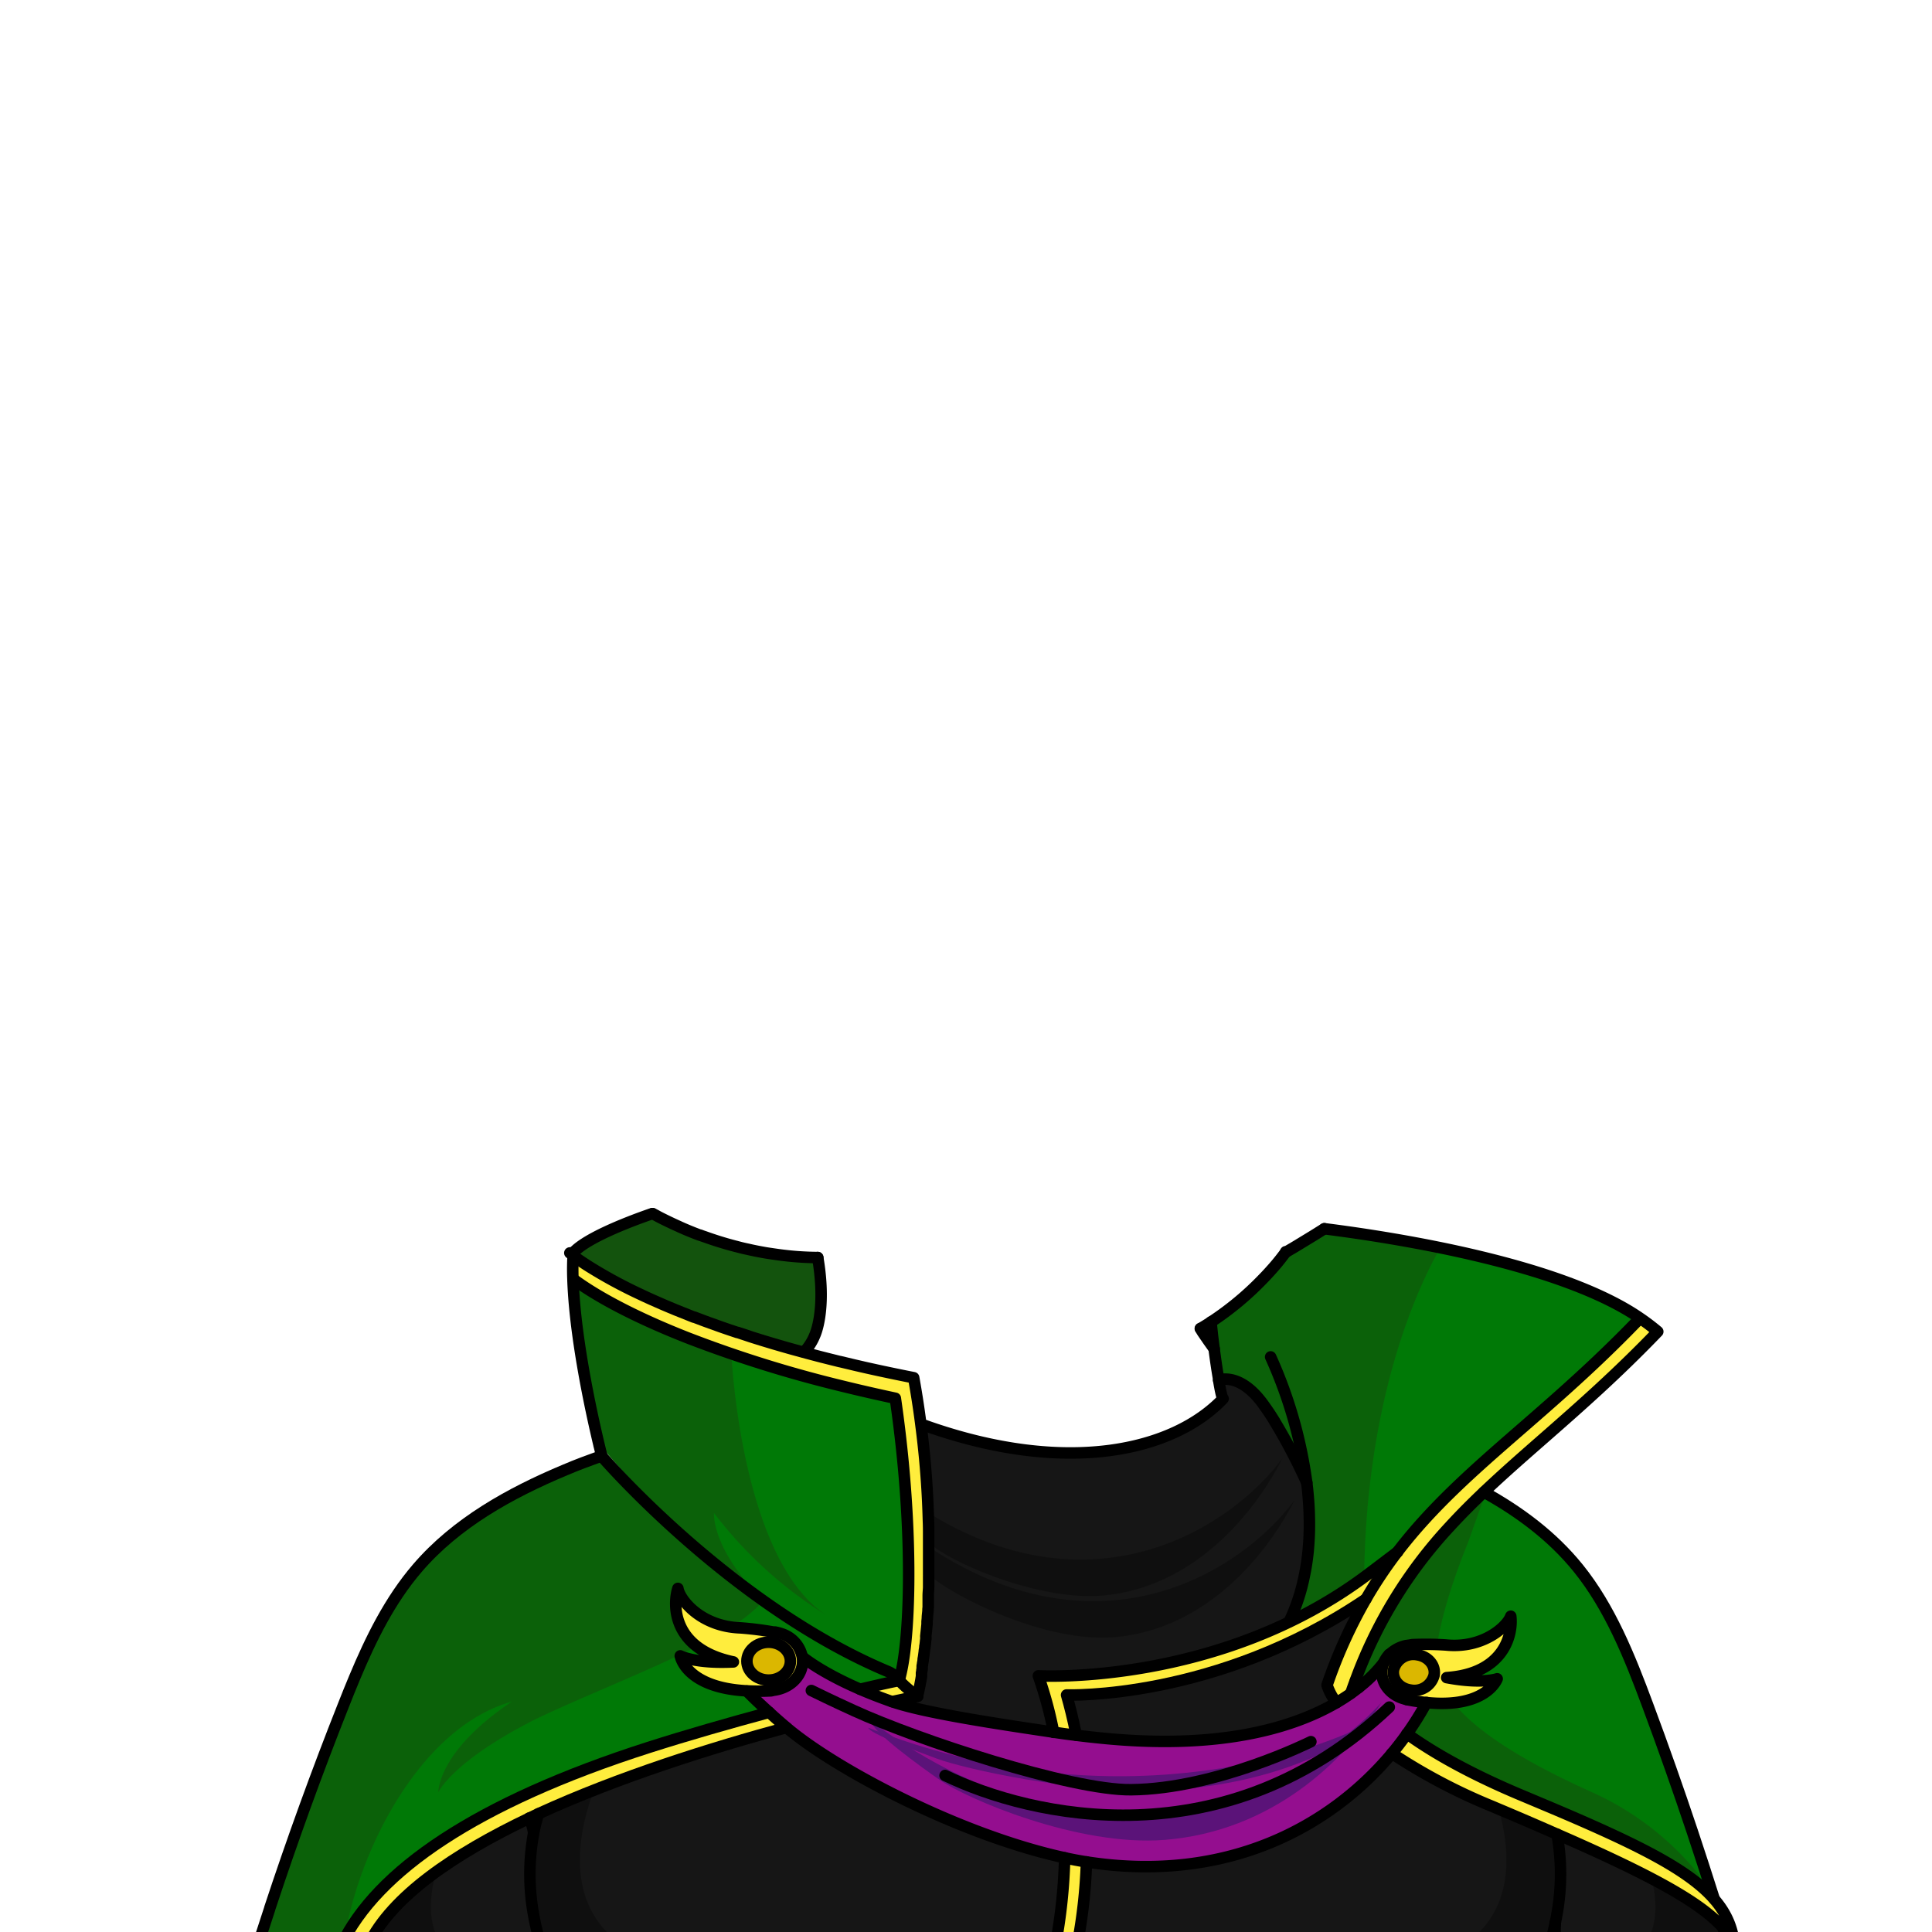 <svg xmlns="http://www.w3.org/2000/svg" viewBox="0 0 432 432">
  <defs>
    <style>.GUNDAN_RED_PANDA_OUTFIT_GUNDAN_RED_PANDA_OUTFIT_32_cls-1{isolation:isolate;}.GUNDAN_RED_PANDA_OUTFIT_GUNDAN_RED_PANDA_OUTFIT_32_cls-2{fill:#ffed3d;}.GUNDAN_RED_PANDA_OUTFIT_GUNDAN_RED_PANDA_OUTFIT_32_cls-3{fill:#dbb700;}.GUNDAN_RED_PANDA_OUTFIT_GUNDAN_RED_PANDA_OUTFIT_32_cls-4,.GUNDAN_RED_PANDA_OUTFIT_GUNDAN_RED_PANDA_OUTFIT_32_cls-8{fill:#13530d;}.GUNDAN_RED_PANDA_OUTFIT_GUNDAN_RED_PANDA_OUTFIT_32_cls-5{fill:#9a5e02;}.GUNDAN_RED_PANDA_OUTFIT_GUNDAN_RED_PANDA_OUTFIT_32_cls-6{fill:#007906;}.GUNDAN_RED_PANDA_OUTFIT_GUNDAN_RED_PANDA_OUTFIT_32_cls-7{fill:#7b4c13;}.GUNDAN_RED_PANDA_OUTFIT_GUNDAN_RED_PANDA_OUTFIT_32_cls-8{opacity:0.6;}.GUNDAN_RED_PANDA_OUTFIT_GUNDAN_RED_PANDA_OUTFIT_32_cls-9{fill:#161616;}.GUNDAN_RED_PANDA_OUTFIT_GUNDAN_RED_PANDA_OUTFIT_32_cls-10{fill:#940e8f;}.GUNDAN_RED_PANDA_OUTFIT_GUNDAN_RED_PANDA_OUTFIT_32_cls-11{fill:#5b1379;}.GUNDAN_RED_PANDA_OUTFIT_GUNDAN_RED_PANDA_OUTFIT_32_cls-12{opacity:0.3;mix-blend-mode:multiply;}.GUNDAN_RED_PANDA_OUTFIT_GUNDAN_RED_PANDA_OUTFIT_32_cls-13{fill:none;stroke:#000;stroke-linecap:round;stroke-linejoin:round;stroke-width:2.57px;}</style>
  </defs>
  <g class="GUNDAN_RED_PANDA_OUTFIT_GUNDAN_RED_PANDA_OUTFIT_32_cls-1">
    <g id="outfit">
      <path class="GUNDAN_RED_PANDA_OUTFIT_GUNDAN_RED_PANDA_OUTFIT_32_cls-2" d="M179.39,370.51a6.83,6.83,0,0,0-4.64-5.18l-.05,0-.13-.05a9,9,0,0,0-1.16-.3h-.06c-.47-.09-3.34-.61-7.77-1-.28,0-.54,0-.8-.05h-.27l-.15,0-.75-.09a.26.26,0,0,1-.12,0,.12.12,0,0,1-.08,0,.22.22,0,0,1-.12,0h-.17l-.23,0-.18,0c-.2,0-.41-.07-.61-.12-.4-.09-.79-.19-1.17-.31a.23.23,0,0,1-.11,0,7.51,7.51,0,0,1-1-.33,7.92,7.92,0,0,1-1-.42,6.47,6.47,0,0,1-.88-.42,3.24,3.24,0,0,1-.37-.19.71.71,0,0,1-.15-.08l-.12-.08h0c-.18-.09-.35-.2-.53-.31l-.48-.32a13.5,13.5,0,0,1-1.36-1,4,4,0,0,1-.3-.28c-.21-.18-.41-.38-.6-.56l-.42-.46-.12-.14c-.19-.21-.36-.43-.52-.64l-.23-.31-.1-.15a.41.41,0,0,1-.07-.11l-.05-.06-.08-.13-.29-.49a5.08,5.08,0,0,1-.23-.47.94.94,0,0,1-.06-.15,2,2,0,0,1-.09-.22,2.09,2.09,0,0,1-.08-.23,2.18,2.18,0,0,1-.11-.46,11.69,11.69,0,0,0-.48,3.85,2.53,2.53,0,0,0,0,.28l0,.45a2,2,0,0,0,0,.35c0,.06,0,.11,0,.15s0,.07,0,.1,0,0,0,0,0,.07,0,.1a2.93,2.93,0,0,0,0,.29l.09.49s0,.11,0,.18.06.23.09.34.09.32.14.48.19.56.29.83.22.52.35.77.18.35.27.53l.13.24c.09.16.19.31.3.47s.2.31.31.46.21.29.32.42a12.16,12.16,0,0,0,1.35,1.45c.12.1.24.22.37.32s.32.26.48.39l0,0h0l.4.28a.67.67,0,0,0,.14.11l.21.15.14.08.32.21a1.19,1.19,0,0,0,.22.12l.12.08.06,0c.13.08.26.16.4.23.37.2.76.4,1.17.58l.52.23.9.36.64.21.39.13,1,.27.09,0,.31.08h0l.36.09.78.18c-1.41.07-2.68.08-3.82.05l-.59,0h-.39l-1-.07-.46,0-.88-.09-.4,0-1.24-.21-.33-.06a1.7,1.7,0,0,0-.31-.06l-.15,0-.66-.17-.21-.06h0l-.1,0-.19-.06h0l-.18,0-.74-.28-.06,0h0l-.11-.05a0,0,0,0,0,0,0,.11.11,0,0,0,0,.05.44.44,0,0,0,0,.1,3,3,0,0,0,.09.29s0,0,0,.05a0,0,0,0,0,0,0,.64.64,0,0,0,.06.16v0a5.14,5.14,0,0,0,.3.66c0,.08.09.15.13.22a5,5,0,0,0,.35.55,3.06,3.06,0,0,0,.21.29l.18.23.06.07.26.31a9.88,9.88,0,0,0,1.09,1c.11.09.22.18.34.26s.39.29.59.43l.26.17.27.17c.37.22.77.43,1.21.64.22.11.44.2.68.3s.41.18.63.25l.11,0,.19.07.49.17.14.05.46.13.18.05.17,0c.58.17,1.21.31,1.87.44.33.07.67.12,1,.17s.72.11,1.09.15c.76.09,1.57.17,2.43.21a50.86,50.86,0,0,0,5.36,0c4-.23,7.09-3.09,7.09-6.6A6.84,6.84,0,0,0,179.39,370.51Zm-7.52,5.16c-2.67,0-4.85-1.9-4.85-4.24s2.18-4.23,4.85-4.23,4.86,1.89,4.86,4.23S174.56,375.67,171.87,375.67Z" />
      <path class="GUNDAN_RED_PANDA_OUTFIT_GUNDAN_RED_PANDA_OUTFIT_32_cls-3" d="M316.85,370c2.5.35,4.21,2.39,3.81,4.57a4.53,4.53,0,0,1-5.24,3.32c-2.5-.34-4.2-2.38-3.81-4.57A4.55,4.55,0,0,1,316.85,370Z" />
      <path class="GUNDAN_RED_PANDA_OUTFIT_GUNDAN_RED_PANDA_OUTFIT_32_cls-3" d="M171.87,367.21c2.69,0,4.87,1.89,4.87,4.22s-2.18,4.24-4.87,4.24-4.86-1.9-4.86-4.24S169.2,367.21,171.87,367.21Z" />
      <path class="GUNDAN_RED_PANDA_OUTFIT_GUNDAN_RED_PANDA_OUTFIT_32_cls-2" d="M334.69,375.4h-.06l-.18.05h0l-.08,0h-.06l-.19,0-.09,0-.32.06a7.46,7.46,0,0,1-.81.1h0l-.49,0h-.09l-.73,0h-.26a37.36,37.36,0,0,1-7.77-.72c13-.89,14.82-9.78,14.33-13.73-.77,2.22-6.1,7.3-14.55,6.43l-1-.05h-.45l-.46,0c-3.18-.12-5.2,0-5.54,0h0a7.1,7.1,0,0,0-1.14.13l-.14,0h0a7.42,7.42,0,0,0-3.85,2.06h0a11.75,11.75,0,0,1-1.18,1.76,5.34,5.34,0,0,0-.39,1.25,5.2,5.2,0,0,0-.08,1.17,2.42,2.42,0,0,0,0,.47,2.57,2.57,0,0,0,.06.4.29.29,0,0,0,0,.09,2,2,0,0,0,.06.23,1.92,1.92,0,0,0,.08.3c0,.12.08.24.13.37a5.8,5.8,0,0,0,.51,1l.17.24a2,2,0,0,0,.23.3,1.8,1.8,0,0,0,.26.3,2.09,2.09,0,0,0,.2.22l.1.09a4.14,4.14,0,0,0,.5.44,4,4,0,0,0,.47.33,4.92,4.92,0,0,0,.45.28,4.73,4.73,0,0,0,.55.28,3.43,3.43,0,0,0,.56.22,6.33,6.33,0,0,0,1.17.34,42.62,42.62,0,0,0,4.41.66,32.62,32.62,0,0,0,4.63.15h.2l.7,0,.41,0h0l.17,0,.56-.07.53-.08.49-.08.52-.09.08,0,.36-.09c.38-.09.73-.19,1.08-.29s.62-.21.9-.33l.35-.13.31-.14.39-.18a11,11,0,0,0,1.53-.91,7,7,0,0,0,.59-.45l.33-.29c.06-.06.13-.11.18-.17a8.25,8.25,0,0,0,.59-.64l.19-.25.09-.1v0l.07-.1.05-.08h0a.6.6,0,0,1,.09-.13s0,0,0,0l0,0,.07-.14,0,0,.05-.1a1.12,1.12,0,0,0,.11-.22.81.81,0,0,1,.06-.13.11.11,0,0,0,0-.05h-.07Zm-14-.82a4.53,4.53,0,0,1-5.24,3.32c-2.5-.34-4.2-2.38-3.81-4.56a4.55,4.55,0,0,1,5.24-3.33C319.36,370.36,321.06,372.4,320.66,374.58Z" />
      <path class="GUNDAN_RED_PANDA_OUTFIT_GUNDAN_RED_PANDA_OUTFIT_32_cls-2" d="M242.94,416.33a118.78,118.78,0,0,1-2.07,18.57H236a120.15,120.15,0,0,0,2.09-19.49C239.67,415.77,241.3,416.08,242.94,416.33Z" />
      <path class="GUNDAN_RED_PANDA_OUTFIT_GUNDAN_RED_PANDA_OUTFIT_32_cls-2" d="M205.21,379.28s-2.1.41-5.74,1.21h0q-4-1.41-7.14-2.78c3.66-.86,6.67-1.54,8.74-1.94A22.51,22.51,0,0,0,205.21,379.28Z" />
      <path class="GUNDAN_RED_PANDA_OUTFIT_GUNDAN_RED_PANDA_OUTFIT_32_cls-4" d="M188.6,304.41a128.89,128.89,0,0,1-22.81-6.49l-.11,0a283,283,0,0,1-34-15.28l-.18-.11-.13-.09c-.84-.55-1.5-1-2-1.39-.75-.55-1.14-.88-1.21-.94h0a5.56,5.56,0,0,1,.5-.47l.28-.25c3.81-3.27,10.82-6.22,16.14-8.14l.71.17.66.35c.61.33,1.26.66,1.92,1,1.09.53,2.17,1.05,3.28,1.54h0l.16.08c1.44.66,2.93,1.26,4.46,1.83l.09,0c.34.13.68.26,1,.36,2.13.77,4.35,1.47,6.61,2.06l.31.08h0a.59.59,0,0,0,.21.05c.84.24,1.69.44,2.57.62,1.34.31,2.68.56,4,.8,1,.16,2,.3,3,.44a67.52,67.52,0,0,0,8.62.61l.09.57c1.85,11.41-.75,16.81-.75,16.81a11.92,11.92,0,0,1-2.26,3.6l1.36.37,1.44.38c1.12.3,2.26.6,3.42.88Z" />
      <path class="GUNDAN_RED_PANDA_OUTFIT_GUNDAN_RED_PANDA_OUTFIT_32_cls-5" d="M307,351.16l3-.76c-1.42,2-2.78,4.11-4.09,6.33l-.09,0C306.28,354.88,306.69,353,307,351.16Z" />
      <path class="GUNDAN_RED_PANDA_OUTFIT_GUNDAN_RED_PANDA_OUTFIT_32_cls-5" d="M282.21,313.61c-3.11-3.85-6-5-7.8-5.26C276.21,308.47,279.11,309.46,282.21,313.61Z" />
      <path class="GUNDAN_RED_PANDA_OUTFIT_GUNDAN_RED_PANDA_OUTFIT_32_cls-6" d="M286.84,320.88c1.67,2.59,3.42,5.28,4.91,7.57.16,1,.31,2,.45,3.08C292.2,331.53,289.92,326.35,286.84,320.88ZM365,293.58A94.81,94.81,0,0,0,343.74,284c-4.84-1.58-9.94-2.89-14.94-4-2.21-.48-4.4-.92-6.53-1.31-2.5-.47-4.93-.87-7.23-1.23l-1.41-.21c-1.23-.19-2.41-.35-3.54-.51H310c-2.71-.36-5.13-.65-7.18-.88l-.38,0c-.21,0-.42,0-.61-.06l-.62-.06c-1.13-.12-2.11-.22-2.9-.28l-.56,0-1.84-.15-3.23,2.89,0-.13-.1.1-.68-.72-.3.18q-1.92,1.19-3.92,2.35l-.07,0-.07,0,0,0-.07,0h0l-.68.89c-.76,1-1.59,2-2.49,3a.52.52,0,0,0-.1.11,1.25,1.25,0,0,1,.18.44.17.17,0,0,1-.05.14l-.49.34c-.43.3-.88.6-1.34.9a67.37,67.37,0,0,1-11.64,9.69l1.64,12.62s0,.09,0,.13h0s5.78-1.11,9.75,5.28c1,1.56,2.26,3.6,3.67,5.79,4.28,8.21,5.89,10.41,6.53,13.94a.06.06,0,0,0,0,0c.11.63.19,1.32.26,2.08.08,1.1.13,2.37.16,4,0,.21,0,.42,0,.65a60.86,60.86,0,0,1-.31,6.93h0c-.22,2-.52,3.89-.87,5.67h0a40.25,40.25,0,0,1-3,9.79h0a2.86,2.86,0,0,1-.18.35c1-.52,1.92-1.05,2.82-1.57l.88-.51,1-.62.06,0,.06,0c1.89-1.12,3.6-2.21,5.17-3.25.47-.31.91-.63,1.35-.93s.87-.6,1.28-.9c.73-.52,1.42-1,2.07-1.52l.95-.73.89-.7c.78-.63,1.47-1.22,2.11-1.77a1.23,1.23,0,0,0,0,.2,1.23,1.23,0,0,1,0,.2c0,.14-.05.29-.07.42v0h0s0,0,0,0h0c1-.23,2-.49,3-.76l.17-.22c.44-.65.91-1.28,1.38-1.9.32-.44.65-.88,1-1.31l.65-.84.24-.31c.44-.55.87-1.09,1.32-1.63,1-1.29,2.13-2.53,3.23-3.76l.38-.42.43-.48c.3-.31.58-.61.86-.93.16-.16.31-.33.48-.49.65-.7,1.31-1.38,2-2.06l.46-.47c.75-.76,1.52-1.51,2.29-2.26,1.18-1.16,2.4-2.3,3.63-3.44.85-.78,1.71-1.57,2.58-2.34s1.74-1.57,2.62-2.35c1.78-1.58,3.59-3.15,5.43-4.76l1.53-1.33,3.21-2.81,1.43-1.25c4.32-3.79,8.81-7.82,13.45-12.28l1.5-1.46c.29-.27.56-.54.83-.81l1.21-1.19c1.36-1.36,2.73-2.75,4.12-4.2l.35-.38C366.18,294.33,365.6,294,365,293.58Z" />
      <path class="GUNDAN_RED_PANDA_OUTFIT_GUNDAN_RED_PANDA_OUTFIT_32_cls-7" d="M282.21,313.61c-3.11-3.85-6-5-7.8-5.26C276.21,308.47,279.11,309.46,282.21,313.61Z" />
      <path class="GUNDAN_RED_PANDA_OUTFIT_GUNDAN_RED_PANDA_OUTFIT_32_cls-8" d="M286.84,320.88c1.67,2.59,3.42,5.28,4.91,7.57.16,1,.31,2,.45,3.08C292.2,331.53,289.92,326.35,286.84,320.88ZM315,277.51l-1.41-.21c-1.23-.19-2.41-.35-3.54-.51H310c-2.71-.36-5.13-.65-7.18-.88l-.38,0c-.21,0-.42,0-.61-.06l-.62-.06c-1.13-.12-2.11-.22-2.9-.28l-.56,0-1.84-.15-3.23,2.89,0-.13-.1.1-.13.11c-.09.08-.39-.17-.85-.65q-1.92,1.19-3.92,2.35l-.07,0-.07,0,0,0-.07,0h0l-.68.89c-.76,1-1.59,2-2.49,3a2,2,0,0,1,.08.55.17.17,0,0,1-.05.14l-.49.34c-.43.3-.88.6-1.34.9a67.37,67.37,0,0,1-11.64,9.69l1.64,12.62s0,.09,0,.13h0s5.78-1.11,9.75,5.28c1,1.56,2.26,3.6,3.67,5.79,4.28,8.21,5.89,10.41,6.53,13.94a.06.06,0,0,0,0,0c.11.63.19,1.32.26,2.08.08,1.1.13,2.37.16,4,0,.21,0,.42,0,.65a60.86,60.86,0,0,1-.31,6.93h0c-.22,2-.52,3.89-.87,5.67h0a40.25,40.25,0,0,1-3,9.79h0a2.86,2.86,0,0,1-.18.35c1-.52,1.92-1.05,2.82-1.57l.88-.51,1-.62.06,0,.06,0c1.89-1.12,3.6-2.21,5.17-3.25.47-.31.91-.63,1.35-.93s.87-.6,1.28-.9c.73-.52,1.42-1,2.07-1.52l.95-.73.89-.7c.07-5.17.33-10.07.73-14.71,0-.23,0-.45.06-.67q.1-1.23.24-2.43c3.19-31,12.75-49.59,16-55.22a2.33,2.33,0,0,0,.17-.26C319.77,278.27,317.34,277.87,315,277.51Z" />
      <path class="GUNDAN_RED_PANDA_OUTFIT_GUNDAN_RED_PANDA_OUTFIT_32_cls-2" d="M309.34,350.4c-.34,1.9-3,4.46-3.53,6.28-25.59,19.27-55,21.93-67.32,22.3.64,2.24,1.42,5.3,2.16,9-1.74-.21-3.43-.44-5.05-.69a88.68,88.68,0,0,0-3.42-12.64S272.6,377,305.81,352Z" />
      <path class="GUNDAN_RED_PANDA_OUTFIT_GUNDAN_RED_PANDA_OUTFIT_32_cls-2" d="M208.5,343.92q0,1.38,0,2.7a.33.33,0,0,1,0,.14c0,.25,0,.49,0,.73a.76.76,0,0,1,0,.15v0c0,.23,0,.48,0,.71a1.08,1.08,0,0,1,0,.18c0,.2,0,.39,0,.58q0,.64,0,1.26v.29a.22.22,0,0,1,0,.08V351c0,.16,0,.32,0,.48v.21c0,.13,0,.27,0,.4a2.91,2.91,0,0,1,0,.3c0,.12,0,.24,0,.35v.06c0,.27,0,.53,0,.8v.08c0,.18,0,.35,0,.53s0,.22,0,.33,0,.29,0,.43h0c0,.63-.06,1.24-.1,1.84,0,.12,0,.24,0,.35l0,.53c0,.22,0,.45-.05.67v0c0,.19,0,.37,0,.55s0,.19,0,.28a2,2,0,0,1,0,.25c0,.23,0,.46-.05.68,0,.58-.09,1.15-.14,1.71l-.06.63-.06.7c-.05.51-.1,1-.15,1.48l-.06.57-.06.55v.05s0,.09,0,.14a.22.22,0,0,0,0,.08,3.11,3.11,0,0,1,0,.32,1.8,1.8,0,0,1,0,.22c0,.12,0,.23,0,.34a2.54,2.54,0,0,1,0,.29c0,.24-.06.46-.08.69a.09.09,0,0,1,0,0c0,.19-.05.38-.07.57s-.07.55-.11.82c-.06.43-.11.84-.17,1.24l-.06.43s0,.07,0,.11a.78.78,0,0,0,0,.14c0,.34-.1.66-.15,1,0,.16-.05.32-.08.48s0,.18,0,.26l0,.21c0,.23-.07.45-.11.66a1.55,1.55,0,0,0,0,.21,2.56,2.56,0,0,1-.05.27.22.22,0,0,1,0,.08c0,.09,0,.17,0,.26a1.55,1.55,0,0,0,0,.21,2.2,2.2,0,0,1-.06.37h0l-.06.37a.5.5,0,0,1,0,.13s0,.08,0,.12-.05.29-.08.43-.07.34-.1.5-.08.41-.12.59-.12.57-.17.8-.06.26-.08.37-.08.34-.11.45a.52.52,0,0,0,0,.11c0,.1,0,.15,0,.15a22.88,22.88,0,0,1-4.15-3.51h0a37.86,37.86,0,0,0,.88-4.09c.16-1,.31-2.08.45-3.25.05-.44.1-.9.14-1.37a.13.13,0,0,0,0-.06c0-.24.05-.49.07-.74.13-1.37.24-2.85.32-4.4,0-.41,0-.82.07-1.24s0-.64,0-1l0-.9c0-.33,0-.66,0-1s0-.57,0-.85c0-1.09,0-2.21.05-3.36,0-.26,0-.52,0-.78,0-5.84-.21-12.43-.73-19.51-.48-6.5-1.22-13.43-2.26-20.59h0c-2.07-.44-4.11-.89-6.1-1.34s-3.93-.92-5.84-1.39l-1.72-.43-1.18-.3h0l-1.22-.31-1.15-.3-1.42-.38-1.46-.4-3.37-.94-.55-.16-1.24-.36-3.32-1-2.31-.72-1.57-.5-.33-.11-.65-.21-.44-.14c-.33-.11-.65-.21-1-.33l-1-.32-1.05-.36-1.27-.43-.13,0-.56-.21-1-.35-.89-.33-1.86-.68c-.7-.25-1.39-.51-2.06-.77l-1.52-.6-.53-.2-.62-.25-1.12-.45-1.1-.45-1-.43,0,0-.75-.31-.31-.14-.17-.07-.81-.35-1-.44,0,0-1.41-.63-.55-.26c-.81-.37-1.59-.73-2.34-1.09l-.44-.22-.14-.06-.39-.2-.11-.05-.25-.12-1-.47-.75-.39-.72-.36-.1-.06-.8-.42-.77-.42-1-.54-.51-.28-1.11-.64-1-.57-.64-.39a3.24,3.24,0,0,0-.35-.21c-.93-.59-1.78-1.15-2.57-1.7l-.51-.35-.12-.09-.35-.25-.5-.37c-.06-1.76-.05-3.45,0-5,0-.29,0-.57,0-.85h0c.07.06.46.39,1.21.94.51.37,1.17.84,2,1.39l.13.09.35.23A105.66,105.66,0,0,0,144,289.35c.77.37,1.58.74,2.42,1.12l2.41,1.06.21.09,1.39.59,1.44.6c1.29.53,2.63,1.06,4,1.6l.11,0c.76.3,1.53.59,2.33.88l1.21.44,2.43.87.46.16c1,.36,2.1.73,3.19,1.08l.11,0,3,1q2.12.68,4.38,1.35l.63.19c1.3.39,2.63.77,4,1.15l2.11.58,1.36.37,1.44.38c1.12.3,2.26.6,3.42.88l2.45.61h.05l3.31.79,2.38.55q5.16,1.15,10.8,2.27c.2,1.15.4,2.26.58,3.38.41,2.48.76,4.92,1.06,7.3.68,5.2,1.12,10.16,1.39,14.84q.2,3.38.27,6.56c0,.14,0,.29,0,.42s0,.35,0,.53c0,.48,0,.95,0,1.4,0,.21,0,.42,0,.62S208.51,343.64,208.5,343.92Z" />
      <path class="GUNDAN_RED_PANDA_OUTFIT_GUNDAN_RED_PANDA_OUTFIT_32_cls-6" d="M382.62,422.52c-6-5.25-17.93-10.67-33-17.12l-3.11-1.32-6.09-2.56c-12-5-20.25-9.8-25.85-13.85a68.74,68.74,0,0,0,4.37-7,31.75,31.75,0,0,0,6,.07c8-.78,9.74-5.11,9.83-5.39-.26.08-3.66,1.16-11.28-.26,13-.89,14.82-9.78,14.33-13.73-.77,2.22-6.1,7.3-14.55,6.43l-1.87-.08c-3.18-.12-5.2,0-5.54,0h0a7.1,7.1,0,0,0-1.14.13l-.14,0h0a7.42,7.42,0,0,0-3.85,2.06h0a5.79,5.79,0,0,0-1.18,1.76,32.07,32.07,0,0,1-5.6,5.57,7.71,7.71,0,0,1-.79-1.46,101.81,101.81,0,0,1,21-34.36c.56.42,2-1.28,3.46-3.07,1.08.75,3.31-5.51,4.31-4.78,21.54,15.68,23,16.76,26.92,23.89C370.68,384.6,378.33,405,382.62,422.52Z" />
      <path class="GUNDAN_RED_PANDA_OUTFIT_GUNDAN_RED_PANDA_OUTFIT_32_cls-8" d="M331.8,334.94l-3.52,9.92s-5.53,13.15-6.89,22.88c-3.18-.12-5.2,0-5.54,0h0a7.1,7.1,0,0,0-1.14.13l-.14,0h0a7.42,7.42,0,0,0-3.85,2.06h0a5.79,5.79,0,0,0-1.18,1.76,32.07,32.07,0,0,1-5.6,5.57,7.71,7.71,0,0,1-.79-1.46,101.81,101.81,0,0,1,21-34.36,29.66,29.66,0,0,1,3.14-3.31h0a5.21,5.21,0,0,1,1.19-.81l-.88,1.05C328.57,339.16,330.8,334.21,331.8,334.94Z" />
      <path class="GUNDAN_RED_PANDA_OUTFIT_GUNDAN_RED_PANDA_OUTFIT_32_cls-8" d="M380.63,422c-6-5.24-15.94-10.16-31-16.61l-3.12-1.32q-2.92-1.24-6.09-2.56c-12-5-20.24-9.8-25.84-13.85a66.28,66.28,0,0,0,4.36-7,31.13,31.13,0,0,0,6,.07c4.91,6,14.28,12.45,31,20a65,65,0,0,1,24,18.5C380.18,420.2,380.41,421.11,380.63,422Z" />
      <path class="GUNDAN_RED_PANDA_OUTFIT_GUNDAN_RED_PANDA_OUTFIT_32_cls-6" d="M201.06,375.76c-.14-.14-.25-.28-.38-.42a5.55,5.55,0,0,0-2.15-1.59,145.88,145.88,0,0,1-27.75-15.85h0c-21.39-15.3-37.13-35.59-37.13-35.59s-5-19.6-5.55-36.34c6.16,4.63,17.89,10.8,35.44,16.78,7.24,2.46,15.47,4.9,24.72,7.18,3.81.94,7.78,1.85,11.94,2.73,1,7.17,1.78,14.09,2.26,20.6C203.92,353,203,368.87,201.06,375.76Z" />
      <path class="GUNDAN_RED_PANDA_OUTFIT_GUNDAN_RED_PANDA_OUTFIT_32_cls-9" d="M292.79,339.46a61.86,61.86,0,0,1-.28,7.56,50.4,50.4,0,0,1-.9,5.7,43.44,43.44,0,0,1-3.32,9.93c-.72.34-1.43.68-2.15,1s-1.2.54-1.8.8a2.17,2.17,0,0,1-.35.15l-2.13.9c-.71.29-1.43.56-2.13.83s-1.41.54-2.11.79-1.34.48-2,.71l-2.17.72c-.7.22-1.38.44-2.07.64-1,.31-2.06.62-3.07.89-.75.2-1.49.41-2.23.59-1.65.42-3.28.8-4.86,1.14-1.16.26-2.29.48-3.41.69l-.09,0-1.74.31c-1.19.21-2.35.4-3.47.55l-1.64.24c-1.26.16-2.48.31-3.64.44l-1.77.16c-.4,0-.78.08-1.16.11l-1.49.12c-.82.06-1.6.1-2.34.14l-1.42.06c-.5,0-1,0-1.45.05l-.81,0c-2.94,0-4.61-.05-4.61-.05a88.68,88.68,0,0,1,3.42,12.64c-11.92-1.78-28.89-4.29-36.13-6.83l2.95-.63.9-.2,1.88-.38h0l0-.11a.49.49,0,0,1,0-.15s0-.12,0-.19a1,1,0,0,1,0-.14l0-.17c.09-.39.2-.92.33-1.6a.35.35,0,0,0,0-.11c0-.16.06-.32.09-.5s.06-.28.09-.43,0-.16,0-.25.06-.26.08-.38.07-.38.1-.58c0,0,0-.06,0-.09s.06-.34.1-.51c.08-.57.19-1.17.29-1.83.06-.39.12-.8.18-1.22s.08-.57.12-.86c0-.09,0-.18.05-.28s0-.09,0-.14c0-.23.06-.47.1-.71s.08-.74.14-1.12.07-.64.12-1c0-.11,0-.22,0-.34v-.08a.68.68,0,0,0,0-.14s0-.06,0-.1l.06-.44v-.05c0-.36.08-.74.12-1.12q.14-1.35.27-2.82l0-.39c0-.43.08-.87.11-1.31l.06-.86c0-.23,0-.46.05-.7l0-.45c0-.08,0-.17,0-.26s0-.47,0-.71a1.18,1.18,0,0,0,0-.26.28.28,0,0,0,0-.09c0-.09,0-.18,0-.27s0-.27,0-.41,0-.29,0-.43c0-.49.05-1,.08-1.5s0-.87,0-1.32a.09.09,0,0,0,0-.05v0a.2.2,0,0,0,0-.11s0,0,0,0c0-.18,0-.38,0-.58s0-.4,0-.61a1.83,1.83,0,0,0,0-.34c0-.11,0-.23,0-.36s0-.24,0-.37,0-.56,0-.85c0-.12,0-.27,0-.41s0-.39,0-.58,0-.6,0-.89v-.57c0-.23,0-.45,0-.69s0-.49,0-.76c0-.85,0-1.7,0-2.57,0-.2,0-.39,0-.59,0-.46,0-.94,0-1.43,0-.18,0-.35,0-.53s0-.28,0-.42c0-.44,0-.89-.05-1.35,0-1.69-.13-3.43-.22-5.21.51-1.25-.19-7.47-1-14.69,31.44,11.07,55.2,5.56,66.3-6.13-.27-.22-.64-2-1-4.19a.82.82,0,0,1,0-.21,4.82,4.82,0,0,1,1.84,0h.1c1.8.12,4.7,1.11,7.8,5.26a1.67,1.67,0,0,1,.12.16,27.52,27.52,0,0,1,2.52,3.74,1.29,1.29,0,0,1,.09.16l0,0s0,.06.06.1a127.21,127.21,0,0,1,7.17,13.72c.08.6.15,1.2.21,1.81a.06.06,0,0,0,0,0c.07.71.13,1.42.19,2.13C292.71,336.82,292.77,338.13,292.79,339.46Z" />
      <path class="GUNDAN_RED_PANDA_OUTFIT_GUNDAN_RED_PANDA_OUTFIT_32_cls-9" d="M132.75,400.3c-4.1,1.62-8.15,3.33-12.07,5.12l-.27.13q-.3,1-.54,1.92c-.21.79-.38,1.58-.54,2.37,0-.14,0-.28-.07-.41h0a12.72,12.72,0,0,0-.92-2.9,133.63,133.63,0,0,0-20.79,12c-7,5-12.35,10.52-15.17,16.41H236a120.15,120.15,0,0,0,2.09-19.49c-23.5-5.1-51.23-19.78-62.22-29.12A411.1,411.1,0,0,0,132.75,400.3Z" />
      <path class="GUNDAN_RED_PANDA_OUTFIT_GUNDAN_RED_PANDA_OUTFIT_32_cls-9" d="M298.83,380.72a12.84,12.84,0,0,1-2.1-3.92,108.25,108.25,0,0,1,9.18-20.07l-.1-.05c-25.59,19.27-55,21.93-67.32,22.3.64,2.24,1.42,5.3,2.16,9,2.14.27,4.35.51,6.65.73C273.45,391.21,289.45,386.18,298.83,380.72Z" />
      <path class="GUNDAN_RED_PANDA_OUTFIT_GUNDAN_RED_PANDA_OUTFIT_32_cls-9" d="M348.15,410.13q-6.61-2.91-14.51-6.23a128.47,128.47,0,0,1-22.43-11.84c-13.62,16.28-36.6,29-67.7,24.36l-.57-.09a118.78,118.78,0,0,1-2.07,18.57H346.5c.07-.27.16-.55.24-.84.36-1.21.72-2.63,1-4.24h0a43.17,43.17,0,0,0,0,5.08h40C384.67,427.7,372.8,420.93,348.15,410.13Z" />
      <path class="GUNDAN_RED_PANDA_OUTFIT_GUNDAN_RED_PANDA_OUTFIT_32_cls-10" d="M172,382.88c-3.2-2.9-5-4.76-5-4.76v-.06a51,51,0,0,0,5.37,0c4-.23,7.08-3.09,7.08-6.6a5.62,5.62,0,0,0-.08-.92h.08s3.87,3.32,12.85,7.21h0q3.13,1.37,7.14,2.78h0c7.25,2.54,24.21,5.05,36.13,6.83,1.62.25,3.31.48,5.05.69,2.14.27,4.35.51,6.65.73,26.15,2.47,42.15-2.56,51.53-8,1.18-.69,2.26-1.39,3.23-2.07.65-.46,1.24-.91,1.8-1.35a31.36,31.36,0,0,0,5.6-5.58,5.5,5.5,0,0,0-.39,1.27c-.59,3.26,1.84,6.33,5.48,7.05,1.58.31,3.05.53,4.4.66a66.28,66.28,0,0,1-4.36,7q-1.57,2.24-3.38,4.39c-13.62,16.28-36.6,29-67.7,24.36l-.57-.09c-1.64-.25-3.27-.56-4.88-.92-23.5-5.1-51.23-19.78-62.22-29.12Q173.65,384.43,172,382.88Z" />
      <path class="GUNDAN_RED_PANDA_OUTFIT_GUNDAN_RED_PANDA_OUTFIT_32_cls-11" d="M308.85,380.72c-8.08,13.06-24.49,28.77-48.41,30.68-19.39,1.56-44.36-9.23-50.27-13.38-4.25-2.93-15.38-11-15.37-13.18C248.05,424.9,294.08,397.06,308.85,380.72Z" />
      <path class="GUNDAN_RED_PANDA_OUTFIT_GUNDAN_RED_PANDA_OUTFIT_32_cls-11" d="M308.21,384.15c-8.08,6.88-24.49,15.15-48.41,16.16-19.38.81-44.36-4.87-50.26-7.05-4.26-1.55-15.39-5.79-15.38-6.94C247.42,407.41,293.44,392.75,308.21,384.15Z" />
      <path class="GUNDAN_RED_PANDA_OUTFIT_GUNDAN_RED_PANDA_OUTFIT_32_cls-2" d="M380.63,422c4.43,3.87,6.67,7.92,7.15,12.89-3.11-7.2-15-14-39.63-24.77q-6.61-2.91-14.51-6.23a128.47,128.47,0,0,1-22.43-11.84q1.8-2.16,3.38-4.39c5.6,4.05,13.83,8.83,25.84,13.85q3.17,1.32,6.09,2.56l3.12,1.32C364.69,411.85,374.67,416.77,380.63,422Z" />
      <path class="GUNDAN_RED_PANDA_OUTFIT_GUNDAN_RED_PANDA_OUTFIT_32_cls-2" d="M366.73,294.71a49.51,49.51,0,0,1,3.95,3c-18.11,18.85-33.9,29.8-46.65,43.74a101.71,101.71,0,0,0-21,34.36c-.35.92-.69,1.85-1,2.81-1,.68-2.05,1.38-3.23,2.07a12.84,12.84,0,0,1-2.1-3.92,108.25,108.25,0,0,1,9.18-20.07c14.47-24.48,35.54-35.71,60.47-61.63Z" />
      <path class="GUNDAN_RED_PANDA_OUTFIT_GUNDAN_RED_PANDA_OUTFIT_32_cls-2" d="M175.84,386.29c-16.53,4.46-37.4,11-55.43,19.26l-2.07,1c-16.75,8-30.74,17.47-36,28.38H76.3c7.88-16.45,30-31.77,68.72-44.17,8.54-2.73,18.07-5.46,26.95-7.85Q173.65,384.43,175.84,386.29Z" />
      <path class="GUNDAN_RED_PANDA_OUTFIT_GUNDAN_RED_PANDA_OUTFIT_32_cls-6" d="M201.06,375.76h0c-2.07.4-5.08,1.08-8.74,1.94h0c-9-3.89-12.85-7.21-12.85-7.21h-.07a6.81,6.81,0,0,0-4.64-5.18l0,0-.14-.05a9,9,0,0,0-1.16-.3h-.07a77.19,77.19,0,0,0-7.76-1,19.12,19.12,0,0,1-2.08-.19c-7.64-1.08-11.58-6.4-11.94-8.64a12,12,0,0,0,4.26,13,19.9,19.9,0,0,0,8.15,3.45c-8.35.41-11.69-1.25-11.87-1.34,0,.21,1.39,7.11,14.92,7.81v.06s1.75,1.86,4.95,4.77c-8.88,2.38-18.41,5.11-26.95,7.84-37.57,12-59.49,26.8-68,42.69-.26.49-.51,1-.75,1.48h-18s.75-3.2,2-8.14l0-.05q7.58-22.95,16.48-45.43c.81-2,1.62-4.07,2.47-6.1h0c3.67-8.78,7.89-17.36,14.07-24.55,8.7-10.11,20.72-16.78,33-21.93,2.7-1.13,5.45-2.17,8.21-3.16l.11-.11c12.78,12.66,26.77,25.78,36.12,32.47h0a146.19,146.19,0,0,0,27.75,15.85,5.66,5.66,0,0,1,2.16,1.59C200.81,375.48,200.92,375.62,201.06,375.76Z" />
      <path class="GUNDAN_RED_PANDA_OUTFIT_GUNDAN_RED_PANDA_OUTFIT_32_cls-8" d="M170.78,357.89h0a33.87,33.87,0,0,1-7.28,5.89c-7.64-1.08-11.58-6.4-11.94-8.64a12,12,0,0,0,4.26,13c-1.24.64-2.53,1.26-3.83,1.89h0c-10.27,4.92-22.44,9.69-32.4,14.47C101,393.93,98,400.79,98,400.79s-.25-9.14,16.45-20.3c-20.06,5.58-34,32.42-37.41,52.93-.26.49-.51,1-.75,1.48h-18l-.29-1c.76-2.38,1.54-4.75,2.32-7.12l0-.05q7.58-22.95,16.48-45.43c.81-2,1.62-4.07,2.47-6.1h0c3.67-8.78,7.89-17.36,14.07-24.55,8.7-10.11,20.72-16.78,33-21.93,2.7-1.13,5.45-2.17,8.21-3.16l.11-.11-2-2a10.91,10.91,0,0,0,1-1.15s-5-19.6-5.54-36.34c6.15,4.63,17.88,10.8,35.43,16.78,0,0,2,45.62,21.1,58.35a93.73,93.73,0,0,1-25-22.78S159,346.45,170.78,357.89Z" />
      <path class="GUNDAN_RED_PANDA_OUTFIT_GUNDAN_RED_PANDA_OUTFIT_32_cls-12" d="M289.52,335.36c-6.65,13.06-20.15,28.76-39.82,30.68-15.94,1.56-36.48-9.23-41.33-13.38q.1-3,.1-6.25C246.17,370.79,277.37,351.7,289.52,335.36Z" />
      <path class="GUNDAN_RED_PANDA_OUTFIT_GUNDAN_RED_PANDA_OUTFIT_32_cls-12" d="M286.77,326.06c-6.64,13.06-20.14,28.76-39.81,30.68-13.51,1.32-32.07-6.23-38.48-11.09,0-2.2,0-4.5-.09-6.89C244.61,360.6,274.92,342,286.77,326.06Z" />
      <path class="GUNDAN_RED_PANDA_OUTFIT_GUNDAN_RED_PANDA_OUTFIT_32_cls-12" d="M98.73,434.9H82.38c2.82-5.89,8.19-11.37,15.17-16.41C96,424,95.53,430.16,98.73,434.9Z" />
      <path class="GUNDAN_RED_PANDA_OUTFIT_GUNDAN_RED_PANDA_OUTFIT_32_cls-12" d="M139.2,434.9h-19c-1.33-4.6-3.75-15.32-.91-25.47h0c.18-.66.39-1.31.61-1.95s.51-1.37.81-2.05c3.92-1.79,8-3.5,12.07-5.12C129.42,409.35,125.84,425.86,139.2,434.9Z" />
      <path class="GUNDAN_RED_PANDA_OUTFIT_GUNDAN_RED_PANDA_OUTFIT_32_cls-12" d="M367.75,434.9h20c-2.82-5.89-11.87-11.37-18.85-16.41C370.49,424,371,430.16,367.75,434.9Z" />
      <path class="GUNDAN_RED_PANDA_OUTFIT_GUNDAN_RED_PANDA_OUTFIT_32_cls-12" d="M346.31,434.89h-19c11.48-7.76,10.45-21,7.81-30.37q6.56,2.76,12.21,5.25C350,419.82,347.63,430.34,346.31,434.89Z" />
      <path class="GUNDAN_RED_PANDA_OUTFIT_GUNDAN_RED_PANDA_OUTFIT_32_cls-13" d="M145.82,271.37c-7.14,2.47-14.25,5.55-17.13,8.22a5.56,5.56,0,0,0-.5.47,57.09,57.09,0,0,0-.08,5.9c.51,16,5.93,37.58,6.44,39.57,0,.1,0,.15,0,.15" />
      <path class="GUNDAN_RED_PANDA_OUTFIT_GUNDAN_RED_PANDA_OUTFIT_32_cls-13" d="M296.13,274.75c16.74,2.12,53.14,7.93,70.6,20a47.35,47.35,0,0,1,3.95,3c-18.11,18.84-33.89,29.79-46.64,43.73a101.82,101.82,0,0,0-21,34.36c-.35.93-.69,1.85-1,2.81" />
      <path class="GUNDAN_RED_PANDA_OUTFIT_GUNDAN_RED_PANDA_OUTFIT_32_cls-13" d="M172,382.88c-8.88,2.39-18.41,5.12-26.95,7.85-38.73,12.4-60.84,27.72-68.72,44.17h-3" />
      <path class="GUNDAN_RED_PANDA_OUTFIT_GUNDAN_RED_PANDA_OUTFIT_32_cls-13" d="M201.06,375.77c-2.07.4-5.08,1.08-8.74,1.94" />
      <path class="GUNDAN_RED_PANDA_OUTFIT_GUNDAN_RED_PANDA_OUTFIT_32_cls-13" d="M201.06,375.76a40.43,40.43,0,0,0,.88-4.09c1.32-8.11,1.74-21.9.52-38.42-.48-6.5-1.22-13.43-2.26-20.59-4.15-.89-8.14-1.8-11.94-2.74A276.23,276.23,0,0,1,154,299.24c-12.33-4.82-20.91-9.56-25.88-13.28" />
      <path class="GUNDAN_RED_PANDA_OUTFIT_GUNDAN_RED_PANDA_OUTFIT_32_cls-13" d="M175.84,386.29c-16.53,4.46-37.4,11-55.43,19.26l-2.07,1c-16.75,8-30.74,17.47-36,28.38" />
      <path class="GUNDAN_RED_PANDA_OUTFIT_GUNDAN_RED_PANDA_OUTFIT_32_cls-13" d="M199.48,380.49l.83-.18.46-.1.3-.06,2.25-.49,1.57-.31.22-.05.1,0s0,0,0-.15a.52.52,0,0,1,0-.11c0-.11.07-.27.11-.45s.05-.24.08-.37.11-.5.17-.8.08-.38.12-.59.13-.67.2-1.05l.09-.5c0-.12.05-.25.07-.38a1.55,1.55,0,0,1,0-.21c0-.09,0-.17,0-.26a.22.22,0,0,0,0-.08h0c0-.09,0-.18,0-.27a1948612679616.59,1948612679616.59,0,0,1,.08-.42c0-.15,0-.29.07-.45l0-.21c0-.08,0-.17,0-.26h0c0-.16,0-.32.07-.48,0-.31.1-.63.15-1a.78.78,0,0,1,0-.14c0-.18.05-.36.08-.54.06-.4.11-.81.17-1.24,0-.27.07-.54.11-.82s0-.38.07-.57l.09-.74c0-.23.06-.47.08-.71a.68.68,0,0,0,0-.14,3.11,3.11,0,0,0,0-.32.22.22,0,0,1,0-.08,1,1,0,0,1,0-.17v0l.06-.55.06-.57c.05-.48.1-1,.15-1.48,0-.17,0-.34,0-.51s.05-.55.07-.82c0-.56.1-1.13.14-1.71,0-.22,0-.45.05-.68a2,2,0,0,0,0-.25c0-.09,0-.18,0-.28s0-.36,0-.55v0l0-.49c0-.06,0-.12,0-.18l0-.53c0-.11,0-.23,0-.35,0-.6.07-1.21.1-1.84h0c0-.14,0-.29,0-.43s0-.57,0-.86v-.08c0-.25,0-.5,0-.76a0,0,0,0,0,0,0v-.08c0-.11,0-.23,0-.35a2.91,2.91,0,0,0,0-.3c0-.13,0-.27,0-.4s0-.46,0-.69,0-.2,0-.3v-.29q0-.61,0-1.26c0-.19,0-.38,0-.58a1.08,1.08,0,0,0,0-.18c0-.29,0-.59,0-.89s0-.48,0-.73a.33.33,0,0,0,0-.14q0-1.32,0-2.7c0-.28,0-.55,0-.84,0-1,0-2-.05-3q-.08-3.18-.27-6.56c-.27-4.68-.71-9.64-1.39-14.84-.3-2.38-.65-4.82-1.06-7.3-.18-1.12-.38-2.23-.58-3.38q-5.64-1.11-10.8-2.27l-2.38-.55-3.31-.79h-.05l-2.45-.61c-1.16-.29-2.3-.58-3.42-.88l-1.44-.38-1.36-.37-2.11-.58c-1.37-.38-2.7-.77-4-1.15l-.63-.19q-2.25-.67-4.38-1.35l-3-1-.11,0c-1.09-.36-2.16-.72-3.19-1.08l-.46-.16-2.43-.87-1.21-.44-2.33-.88-.11,0-1-.4-3-1.2-1.44-.6-1.39-.59-.21-.09-2.41-1.06c-.84-.38-1.65-.75-2.42-1.12a105.66,105.66,0,0,1-12.15-6.63l-.17-.12-.18-.11-.13-.09c-.84-.55-1.5-1-2-1.39-.75-.55-1.14-.89-1.21-.95h0" />
      <path class="GUNDAN_RED_PANDA_OUTFIT_GUNDAN_RED_PANDA_OUTFIT_32_cls-13" d="M134.59,325.68s28.65,33.25,63.94,48.07a5.55,5.55,0,0,1,2.15,1.59c.13.14.24.28.38.42h0a22.51,22.51,0,0,0,4.15,3.51" />
      <path class="GUNDAN_RED_PANDA_OUTFIT_GUNDAN_RED_PANDA_OUTFIT_32_cls-13" d="M298.83,380.72a12.84,12.84,0,0,1-2.1-3.92,108.25,108.25,0,0,1,9.18-20.07c14.47-24.48,35.54-35.71,60.47-61.63" />
      <path class="GUNDAN_RED_PANDA_OUTFIT_GUNDAN_RED_PANDA_OUTFIT_32_cls-13" d="M314.59,387.67c5.43,3.92,13.32,8.53,24.73,13.38l1.12.47,6.09,2.56,3.11,1.32c15.05,6.45,25,11.37,31,16.61,4.43,3.86,6.68,7.92,7.15,12.88-3.11-7.19-15-14-39.62-24.75l-.85-.37q-5.65-2.49-12.21-5.25l-1.46-.62a128.1,128.1,0,0,1-22.43-11.84" />
      <path class="GUNDAN_RED_PANDA_OUTFIT_GUNDAN_RED_PANDA_OUTFIT_32_cls-13" d="M303.86,377.3a8.57,8.57,0,0,1-.79-1.46" />
      <path class="GUNDAN_RED_PANDA_OUTFIT_GUNDAN_RED_PANDA_OUTFIT_32_cls-13" d="M176.74,371.43c0,2.34-2.18,4.24-4.87,4.24s-4.86-1.9-4.86-4.24,2.19-4.22,4.86-4.22S176.74,369.1,176.74,371.43Z" />
      <path class="GUNDAN_RED_PANDA_OUTFIT_GUNDAN_RED_PANDA_OUTFIT_32_cls-13" d="M172.38,378c4-.23,7.08-3.09,7.08-6.6a5.62,5.62,0,0,0-.08-.92,6.79,6.79,0,0,0-4.64-5.18l0,0-.14-.05a9,9,0,0,0-1.16-.3" />
      <path class="GUNDAN_RED_PANDA_OUTFIT_GUNDAN_RED_PANDA_OUTFIT_32_cls-13" d="M173.41,365h-.07a72.43,72.43,0,0,0-7.76-1c-9-.31-13.63-6.39-14-8.83-1.26,4.06-1,13.64,12.4,16.44-8.58.42-11.87-1.35-11.87-1.35s1.18,7.11,14.92,7.82a51,51,0,0,0,5.37,0" />
      <path class="GUNDAN_RED_PANDA_OUTFIT_GUNDAN_RED_PANDA_OUTFIT_32_cls-13" d="M311.61,373.33c-.39,2.19,1.31,4.23,3.81,4.57a4.53,4.53,0,0,0,5.24-3.32c.4-2.18-1.31-4.22-3.81-4.57A4.55,4.55,0,0,0,311.61,373.33Z" />
      <path class="GUNDAN_RED_PANDA_OUTFIT_GUNDAN_RED_PANDA_OUTFIT_32_cls-13" d="M310.65,370a7.46,7.46,0,0,1,3.84-2.06h0l.14,0a6.12,6.12,0,0,1,1.14-.13" />
      <path class="GUNDAN_RED_PANDA_OUTFIT_GUNDAN_RED_PANDA_OUTFIT_32_cls-13" d="M314.55,380c-3.64-.72-6.07-3.79-5.48-7.05a5.5,5.5,0,0,1,.39-1.27,6.2,6.2,0,0,1,1.18-1.75" />
      <path class="GUNDAN_RED_PANDA_OUTFIT_GUNDAN_RED_PANDA_OUTFIT_32_cls-13" d="M315.81,367.74h.05a67.81,67.81,0,0,1,7.4.08c8.45.87,13.78-4.2,14.55-6.43.49,3.95-1.36,12.84-14.33,13.73,7.92,1.49,11.29.26,11.29.26s-2.37,6.67-15.82,5.32c-1.35-.13-2.82-.35-4.4-.66" />
      <path class="GUNDAN_RED_PANDA_OUTFIT_GUNDAN_RED_PANDA_OUTFIT_32_cls-13" d="M179.46,370.5s3.87,3.32,12.85,7.21h0q3.13,1.37,7.14,2.78h0c7.25,2.54,24.21,5.05,36.13,6.83,1.62.25,3.31.48,5.05.69,2.14.27,4.35.51,6.65.73,26.15,2.47,42.15-2.56,51.53-8,1.18-.69,2.26-1.39,3.23-2.07.65-.46,1.24-.91,1.8-1.35a31.36,31.36,0,0,0,5.6-5.58,11.41,11.41,0,0,0,1.18-1.75h0" />
      <path class="GUNDAN_RED_PANDA_OUTFIT_GUNDAN_RED_PANDA_OUTFIT_32_cls-13" d="M167,378.12s1.76,1.86,5,4.76q1.68,1.55,3.87,3.41c11,9.34,38.72,24,62.22,29.12,1.61.36,3.24.67,4.88.92l.57.09c31.1,4.63,54.08-8.08,67.7-24.36q1.8-2.16,3.38-4.39a66.28,66.28,0,0,0,4.36-7" />
      <path class="GUNDAN_RED_PANDA_OUTFIT_GUNDAN_RED_PANDA_OUTFIT_32_cls-13" d="M181.42,378s1.21.6,3.32,1.61c1.59.76,3.7,1.76,6.19,2.89,14.23,6.52,48.44,17.83,62,17.69,19.1-.18,40.19-10.75,40.19-10.75" />
      <path class="GUNDAN_RED_PANDA_OUTFIT_GUNDAN_RED_PANDA_OUTFIT_32_cls-13" d="M211.32,397c19,9.23,62.7,19.42,99.33-15.29" />
      <path class="GUNDAN_RED_PANDA_OUTFIT_GUNDAN_RED_PANDA_OUTFIT_32_cls-13" d="M312.51,347l-6.7,5.07c-33.21,25-73.63,22.65-73.63,22.65a88.68,88.68,0,0,1,3.42,12.64" />
      <path class="GUNDAN_RED_PANDA_OUTFIT_GUNDAN_RED_PANDA_OUTFIT_32_cls-13" d="M238.06,415.41A120.15,120.15,0,0,1,236,434.9" />
      <path class="GUNDAN_RED_PANDA_OUTFIT_GUNDAN_RED_PANDA_OUTFIT_32_cls-13" d="M242.94,416.33a118.78,118.78,0,0,1-2.07,18.57" />
      <path class="GUNDAN_RED_PANDA_OUTFIT_GUNDAN_RED_PANDA_OUTFIT_32_cls-13" d="M240.65,388c-.74-3.73-1.52-6.79-2.16-9,0,0,33.48,1.23,66.95-21.46" />
      <path class="GUNDAN_RED_PANDA_OUTFIT_GUNDAN_RED_PANDA_OUTFIT_32_cls-13" d="M120.93,434.9a56.28,56.28,0,0,1-1.45-5.86h0a50.55,50.55,0,0,1-.15-19.19,40.8,40.8,0,0,1,1.08-4.29" />
      <path class="GUNDAN_RED_PANDA_OUTFIT_GUNDAN_RED_PANDA_OUTFIT_32_cls-13" d="M119.33,409.84a12.45,12.45,0,0,0-1-3.32" />
      <path class="GUNDAN_RED_PANDA_OUTFIT_GUNDAN_RED_PANDA_OUTFIT_32_cls-13" d="M348.15,410.13a50.58,50.58,0,0,1-.37,19.69c-.32,1.61-.68,3-1,4.24-.08.29-.17.57-.24.84" />
      <path class="GUNDAN_RED_PANDA_OUTFIT_GUNDAN_RED_PANDA_OUTFIT_32_cls-13" d="M347.79,429.82a43.17,43.17,0,0,0,0,5.08" />
      <path class="GUNDAN_RED_PANDA_OUTFIT_GUNDAN_RED_PANDA_OUTFIT_32_cls-13" d="M270.79,295.58l.31,3s.16,1.28.39,3.07h0c.25,1.95.61,4.52,1,6.7h0a.82.82,0,0,0,0,.21c.36,2.2.73,4,1,4.19-11.1,11.69-34.86,17.2-66.3,6.13l-.41-.15" />
      <path class="GUNDAN_RED_PANDA_OUTFIT_GUNDAN_RED_PANDA_OUTFIT_32_cls-13" d="M284.12,303.41h0a100.69,100.69,0,0,1,8.07,28.11c.08.6.15,1.2.21,1.81a.06.06,0,0,0,0,0c.07.71.13,1.42.19,2.13.1,1.31.16,2.62.18,3.95a61.86,61.86,0,0,1-.28,7.56,50.4,50.4,0,0,1-.9,5.7,43.44,43.44,0,0,1-3.32,9.93" />
      <path class="GUNDAN_RED_PANDA_OUTFIT_GUNDAN_RED_PANDA_OUTFIT_32_cls-13" d="M292.2,331.53A127.21,127.21,0,0,0,285,317.81s0-.06-.06-.1a.05.05,0,0,0,0,0,1.29,1.29,0,0,0-.09-.16c-.81-1.32-1.67-2.58-2.52-3.74a1.67,1.67,0,0,0-.12-.16c-3.1-4.15-6-5.14-7.8-5.26h-.1a4.75,4.75,0,0,0-1.81.2" />
      <path class="GUNDAN_RED_PANDA_OUTFIT_GUNDAN_RED_PANDA_OUTFIT_32_cls-13" d="M331.8,333.63c7.92,4.39,15.28,9.83,21.08,17,7.15,8.85,11.52,19.81,15.55,30.66q5.24,14.07,10,28.32,2.5,7.5,4.87,15" />
      <path class="GUNDAN_RED_PANDA_OUTFIT_GUNDAN_RED_PANDA_OUTFIT_32_cls-13" d="M134.55,325.53c-2.76,1-5.51,2-8.21,3.16-12.3,5.15-24.32,11.82-33,21.93-6.18,7.19-10.4,15.77-14.07,24.55h0c-.85,2-1.66,4.07-2.47,6.1q-8.91,22.47-16.48,45.43l0,.05c-.78,2.37-1.56,4.74-2.32,7.12q-1,3.21-2,6.43-2,6.38-3.88,12.8H391.69q-1.77-6.42-3.65-12.8-1.37-4.63-2.77-9.25" />
      <path class="GUNDAN_RED_PANDA_OUTFIT_GUNDAN_RED_PANDA_OUTFIT_32_cls-13" d="M182.85,281.19l.09.57c1.85,11.41-.75,16.81-.75,16.81a11.92,11.92,0,0,1-2.26,3.6" />
      <path class="GUNDAN_RED_PANDA_OUTFIT_GUNDAN_RED_PANDA_OUTFIT_32_cls-13" d="M268.39,297.07l.54.88c.8,1.21,1.69,2.43,2.57,3.67" />
      <path class="GUNDAN_RED_PANDA_OUTFIT_GUNDAN_RED_PANDA_OUTFIT_32_cls-13" d="M182.85,281.19a67.52,67.52,0,0,1-8.62-.61c-1-.14-2-.28-3-.44-1.36-.24-2.7-.49-4-.8-.88-.18-1.73-.38-2.57-.62a.59.59,0,0,1-.21-.05h0l-.31-.08c-2.26-.59-4.48-1.29-6.61-2.06-.33-.1-.67-.23-1-.36l-.09,0c-1.53-.57-3-1.17-4.46-1.83l-.16-.08h0c-1.11-.49-2.19-1-3.28-1.54-.66-.32-1.31-.65-1.92-1l-.66-.35" />
      <path class="GUNDAN_RED_PANDA_OUTFIT_GUNDAN_RED_PANDA_OUTFIT_32_cls-13" d="M296.13,274.75l-2,1.25,0,0h0l-.69.43h0l-.35.21-.75.46-.08.05-.33.2-.3.18q-1.92,1.19-3.92,2.35l-.07,0-.07,0,0,0-.07,0h0" />
      <path class="GUNDAN_RED_PANDA_OUTFIT_GUNDAN_RED_PANDA_OUTFIT_32_cls-13" d="M287.43,280.07h0l-.68.89c-.76,1-1.59,2-2.49,3a.52.52,0,0,0-.1.11c-.54.6-1.1,1.21-1.7,1.82a67.37,67.37,0,0,1-11.64,9.69h0c-.77.51-1.57,1-2.38,1.48h0" />
    </g>
  </g>
</svg>